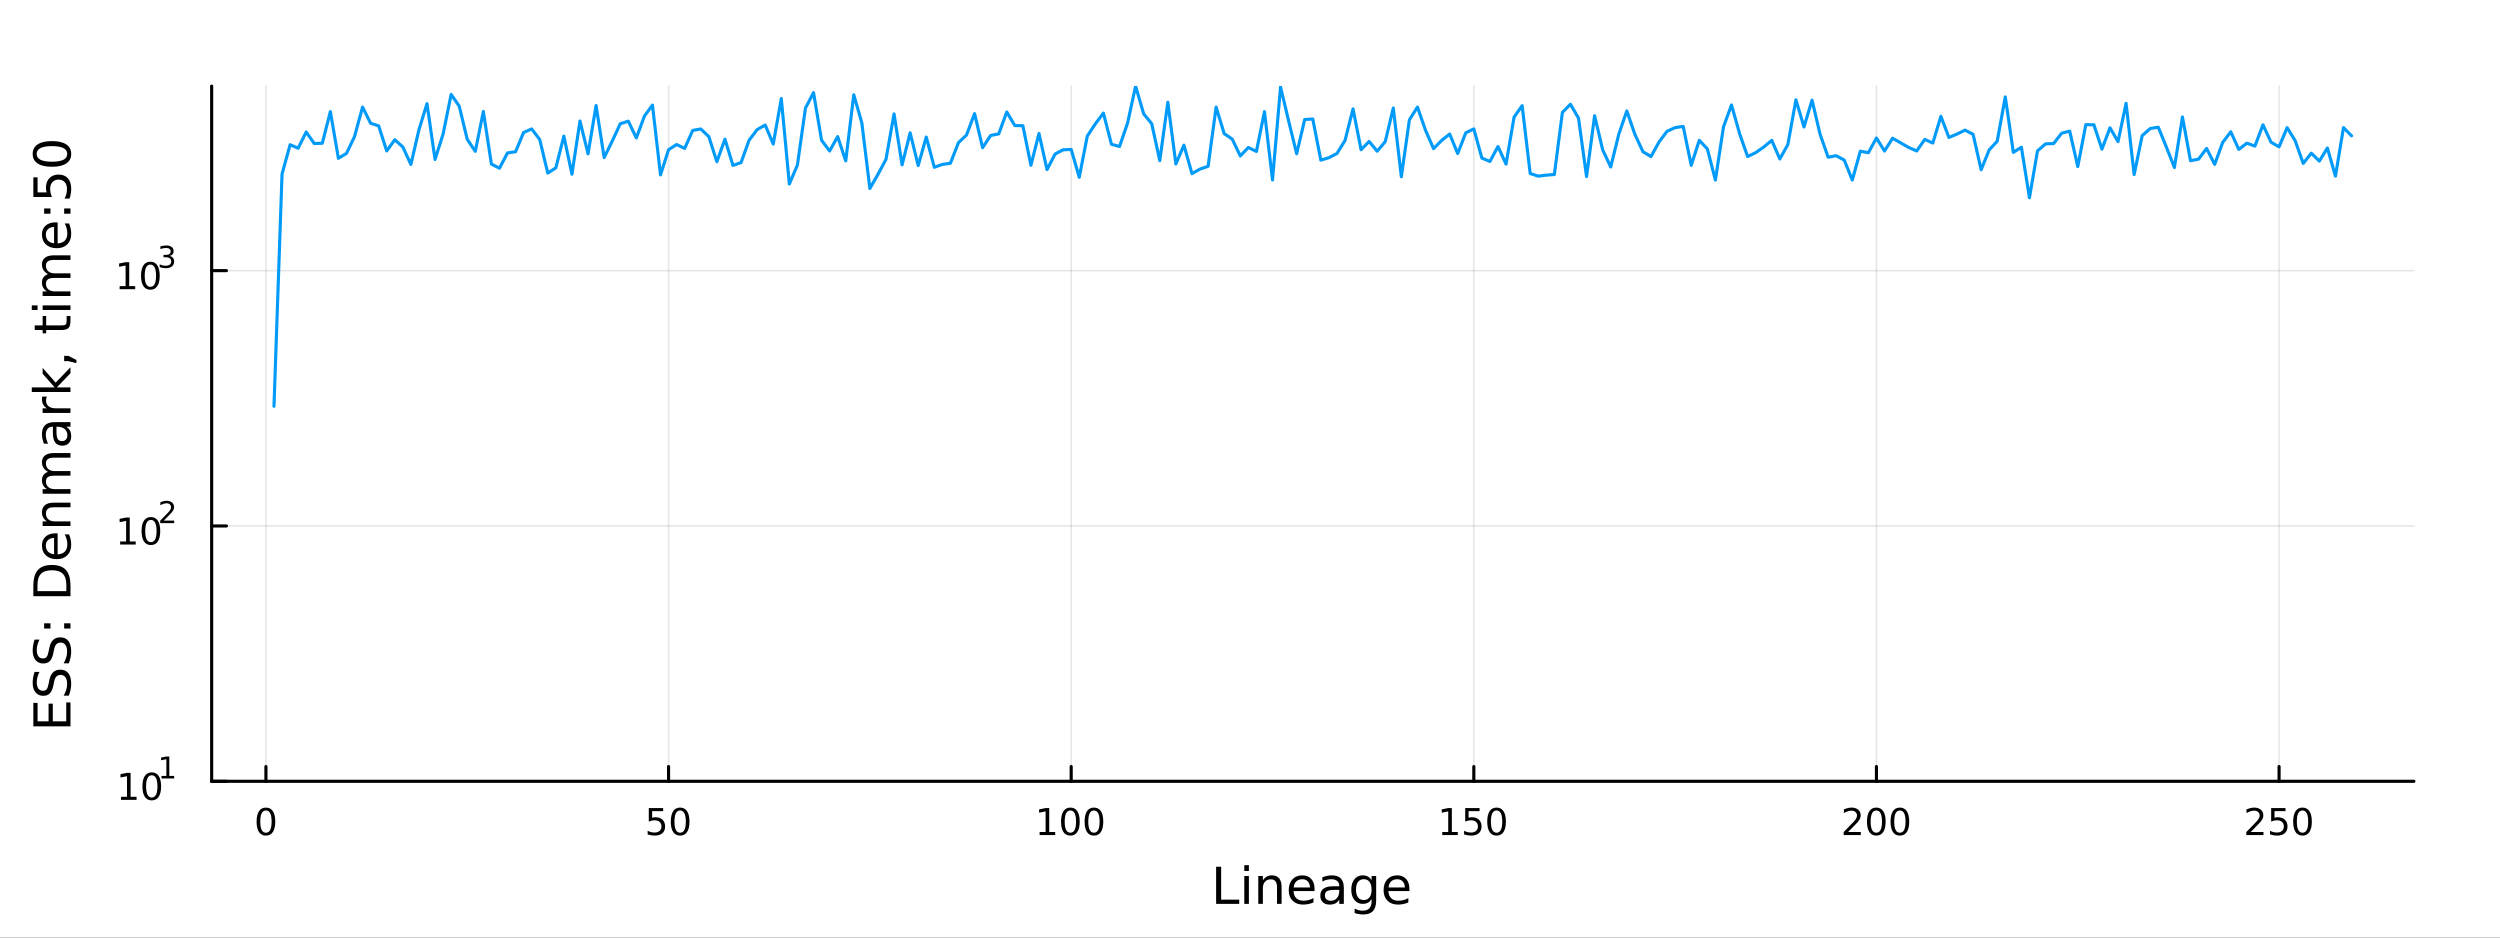 <?xml version="1.0" encoding="utf-8"?>
<svg xmlns="http://www.w3.org/2000/svg" xmlns:xlink="http://www.w3.org/1999/xlink" width="800" height="300" viewBox="0 0 3200 1200">
<rect x="0" y="0" width="3200" height="1200" fill="#333333" stroke="none"/>
<defs>
  <clipPath id="clip530">
    <rect x="0" y="0" width="3200" height="1200"/>
  </clipPath>
</defs>
<path clip-path="url(#clip530)" d="
M0 1200 L3200 1200 L3200 0 L0 0  Z
  " fill="#ffffff" fill-rule="evenodd" fill-opacity="1"/>
<defs>
  <clipPath id="clip531">
    <rect x="640" y="0" width="2241" height="1200"/>
  </clipPath>
</defs>
<path clip-path="url(#clip530)" d="
M270.918 1000.1 L3089.76 1000.1 L3089.76 110.236 L270.918 110.236  Z
  " fill="#ffffff" fill-rule="evenodd" fill-opacity="1"/>
<defs>
  <clipPath id="clip532">
    <rect x="270" y="110" width="2820" height="891"/>
  </clipPath>
</defs>
<polyline clip-path="url(#clip532)" style="stroke:#000000; stroke-linecap:round; stroke-linejoin:round; stroke-width:2; stroke-opacity:0.1; fill:none" points="
  340.389,1000.1 340.389,110.236 
  "/>
<polyline clip-path="url(#clip532)" style="stroke:#000000; stroke-linecap:round; stroke-linejoin:round; stroke-width:2; stroke-opacity:0.1; fill:none" points="
  855.755,1000.1 855.755,110.236 
  "/>
<polyline clip-path="url(#clip532)" style="stroke:#000000; stroke-linecap:round; stroke-linejoin:round; stroke-width:2; stroke-opacity:0.1; fill:none" points="
  1371.12,1000.1 1371.12,110.236 
  "/>
<polyline clip-path="url(#clip532)" style="stroke:#000000; stroke-linecap:round; stroke-linejoin:round; stroke-width:2; stroke-opacity:0.1; fill:none" points="
  1886.49,1000.1 1886.49,110.236 
  "/>
<polyline clip-path="url(#clip532)" style="stroke:#000000; stroke-linecap:round; stroke-linejoin:round; stroke-width:2; stroke-opacity:0.1; fill:none" points="
  2401.85,1000.1 2401.85,110.236 
  "/>
<polyline clip-path="url(#clip532)" style="stroke:#000000; stroke-linecap:round; stroke-linejoin:round; stroke-width:2; stroke-opacity:0.1; fill:none" points="
  2917.22,1000.1 2917.22,110.236 
  "/>
<polyline clip-path="url(#clip530)" style="stroke:#000000; stroke-linecap:round; stroke-linejoin:round; stroke-width:4; stroke-opacity:1; fill:none" points="
  270.918,1000.1 3089.76,1000.1 
  "/>
<polyline clip-path="url(#clip530)" style="stroke:#000000; stroke-linecap:round; stroke-linejoin:round; stroke-width:4; stroke-opacity:1; fill:none" points="
  340.389,1000.1 340.389,981.2 
  "/>
<polyline clip-path="url(#clip530)" style="stroke:#000000; stroke-linecap:round; stroke-linejoin:round; stroke-width:4; stroke-opacity:1; fill:none" points="
  855.755,1000.1 855.755,981.2 
  "/>
<polyline clip-path="url(#clip530)" style="stroke:#000000; stroke-linecap:round; stroke-linejoin:round; stroke-width:4; stroke-opacity:1; fill:none" points="
  1371.12,1000.1 1371.12,981.2 
  "/>
<polyline clip-path="url(#clip530)" style="stroke:#000000; stroke-linecap:round; stroke-linejoin:round; stroke-width:4; stroke-opacity:1; fill:none" points="
  1886.49,1000.1 1886.49,981.2 
  "/>
<polyline clip-path="url(#clip530)" style="stroke:#000000; stroke-linecap:round; stroke-linejoin:round; stroke-width:4; stroke-opacity:1; fill:none" points="
  2401.85,1000.1 2401.85,981.2 
  "/>
<polyline clip-path="url(#clip530)" style="stroke:#000000; stroke-linecap:round; stroke-linejoin:round; stroke-width:4; stroke-opacity:1; fill:none" points="
  2917.22,1000.1 2917.22,981.2 
  "/>
<path clip-path="url(#clip530)" d="M340.389 1037.42 Q336.778 1037.42 334.949 1040.98 Q333.144 1044.52 333.144 1051.65 Q333.144 1058.76 334.949 1062.32 Q336.778 1065.87 340.389 1065.87 Q344.023 1065.87 345.829 1062.32 Q347.657 1058.76 347.657 1051.65 Q347.657 1044.52 345.829 1040.98 Q344.023 1037.42 340.389 1037.42 M340.389 1033.71 Q346.199 1033.71 349.255 1038.32 Q352.333 1042.9 352.333 1051.65 Q352.333 1060.38 349.255 1064.99 Q346.199 1069.57 340.389 1069.57 Q334.579 1069.57 331.5 1064.99 Q328.445 1060.38 328.445 1051.65 Q328.445 1042.9 331.5 1038.32 Q334.579 1033.71 340.389 1033.71 Z" fill="#000000" fill-rule="evenodd" fill-opacity="1" /><path clip-path="url(#clip530)" d="M830.454 1034.34 L848.811 1034.34 L848.811 1038.27 L834.737 1038.27 L834.737 1046.75 Q835.755 1046.4 836.774 1046.24 Q837.792 1046.05 838.811 1046.05 Q844.598 1046.05 847.977 1049.22 Q851.357 1052.39 851.357 1057.81 Q851.357 1063.39 847.885 1066.49 Q844.412 1069.57 838.093 1069.57 Q835.917 1069.57 833.649 1069.2 Q831.403 1068.83 828.996 1068.09 L828.996 1063.39 Q831.079 1064.52 833.301 1065.08 Q835.524 1065.63 838 1065.63 Q842.005 1065.63 844.343 1063.53 Q846.681 1061.42 846.681 1057.81 Q846.681 1054.2 844.343 1052.09 Q842.005 1049.99 838 1049.99 Q836.126 1049.99 834.251 1050.4 Q832.399 1050.82 830.454 1051.7 L830.454 1034.34 Z" fill="#000000" fill-rule="evenodd" fill-opacity="1" /><path clip-path="url(#clip530)" d="M870.57 1037.42 Q866.959 1037.42 865.13 1040.98 Q863.324 1044.52 863.324 1051.65 Q863.324 1058.76 865.13 1062.32 Q866.959 1065.87 870.57 1065.87 Q874.204 1065.87 876.01 1062.32 Q877.838 1058.76 877.838 1051.65 Q877.838 1044.52 876.01 1040.98 Q874.204 1037.42 870.57 1037.42 M870.57 1033.71 Q876.38 1033.71 879.435 1038.32 Q882.514 1042.9 882.514 1051.65 Q882.514 1060.38 879.435 1064.99 Q876.38 1069.57 870.57 1069.57 Q864.76 1069.57 861.681 1064.99 Q858.625 1060.38 858.625 1051.65 Q858.625 1042.9 861.681 1038.32 Q864.76 1033.71 870.57 1033.71 Z" fill="#000000" fill-rule="evenodd" fill-opacity="1" /><path clip-path="url(#clip530)" d="M1330.73 1064.96 L1338.37 1064.96 L1338.37 1038.6 L1330.06 1040.26 L1330.06 1036 L1338.32 1034.34 L1343 1034.34 L1343 1064.96 L1350.64 1064.96 L1350.64 1068.9 L1330.73 1068.9 L1330.73 1064.96 Z" fill="#000000" fill-rule="evenodd" fill-opacity="1" /><path clip-path="url(#clip530)" d="M1370.08 1037.42 Q1366.47 1037.42 1364.64 1040.98 Q1362.83 1044.52 1362.83 1051.65 Q1362.83 1058.76 1364.64 1062.32 Q1366.47 1065.87 1370.08 1065.87 Q1373.71 1065.87 1375.52 1062.32 Q1377.35 1058.76 1377.35 1051.65 Q1377.35 1044.52 1375.52 1040.98 Q1373.71 1037.42 1370.08 1037.42 M1370.08 1033.71 Q1375.89 1033.71 1378.95 1038.32 Q1382.02 1042.9 1382.02 1051.65 Q1382.02 1060.38 1378.95 1064.99 Q1375.89 1069.57 1370.08 1069.57 Q1364.27 1069.57 1361.19 1064.99 Q1358.14 1060.38 1358.14 1051.65 Q1358.14 1042.9 1361.19 1038.32 Q1364.27 1033.71 1370.08 1033.71 Z" fill="#000000" fill-rule="evenodd" fill-opacity="1" /><path clip-path="url(#clip530)" d="M1400.24 1037.42 Q1396.63 1037.42 1394.8 1040.98 Q1393 1044.52 1393 1051.65 Q1393 1058.76 1394.8 1062.32 Q1396.63 1065.87 1400.24 1065.87 Q1403.88 1065.87 1405.68 1062.32 Q1407.51 1058.76 1407.51 1051.65 Q1407.51 1044.52 1405.68 1040.98 Q1403.88 1037.42 1400.24 1037.42 M1400.24 1033.71 Q1406.05 1033.71 1409.11 1038.32 Q1412.19 1042.9 1412.19 1051.65 Q1412.19 1060.38 1409.11 1064.99 Q1406.05 1069.57 1400.24 1069.57 Q1394.43 1069.57 1391.35 1064.99 Q1388.3 1060.38 1388.3 1051.65 Q1388.3 1042.9 1391.35 1038.32 Q1394.43 1033.71 1400.24 1033.71 Z" fill="#000000" fill-rule="evenodd" fill-opacity="1" /><path clip-path="url(#clip530)" d="M1846.09 1064.96 L1853.73 1064.96 L1853.73 1038.6 L1845.42 1040.26 L1845.42 1036 L1853.69 1034.34 L1858.36 1034.34 L1858.36 1064.96 L1866 1064.96 L1866 1068.9 L1846.09 1068.9 L1846.09 1064.96 Z" fill="#000000" fill-rule="evenodd" fill-opacity="1" /><path clip-path="url(#clip530)" d="M1875.49 1034.34 L1893.85 1034.34 L1893.85 1038.27 L1879.77 1038.27 L1879.77 1046.75 Q1880.79 1046.4 1881.81 1046.24 Q1882.83 1046.05 1883.85 1046.05 Q1889.64 1046.05 1893.01 1049.22 Q1896.39 1052.39 1896.39 1057.81 Q1896.39 1063.39 1892.92 1066.49 Q1889.45 1069.57 1883.13 1069.57 Q1880.95 1069.57 1878.69 1069.2 Q1876.44 1068.83 1874.03 1068.09 L1874.03 1063.39 Q1876.12 1064.52 1878.34 1065.08 Q1880.56 1065.63 1883.04 1065.63 Q1887.04 1065.63 1889.38 1063.53 Q1891.72 1061.42 1891.72 1057.81 Q1891.72 1054.2 1889.38 1052.09 Q1887.04 1049.99 1883.04 1049.99 Q1881.16 1049.99 1879.29 1050.4 Q1877.44 1050.82 1875.49 1051.7 L1875.49 1034.34 Z" fill="#000000" fill-rule="evenodd" fill-opacity="1" /><path clip-path="url(#clip530)" d="M1915.61 1037.42 Q1912 1037.42 1910.17 1040.98 Q1908.36 1044.52 1908.36 1051.65 Q1908.36 1058.76 1910.17 1062.32 Q1912 1065.87 1915.61 1065.87 Q1919.24 1065.87 1921.05 1062.32 Q1922.88 1058.76 1922.88 1051.65 Q1922.88 1044.52 1921.05 1040.98 Q1919.24 1037.42 1915.61 1037.42 M1915.61 1033.71 Q1921.42 1033.71 1924.47 1038.32 Q1927.55 1042.9 1927.55 1051.65 Q1927.55 1060.38 1924.47 1064.99 Q1921.42 1069.57 1915.61 1069.57 Q1909.8 1069.57 1906.72 1064.99 Q1903.66 1060.38 1903.66 1051.65 Q1903.66 1042.9 1906.72 1038.32 Q1909.8 1033.71 1915.61 1033.71 Z" fill="#000000" fill-rule="evenodd" fill-opacity="1" /><path clip-path="url(#clip530)" d="M2365.55 1064.96 L2381.86 1064.96 L2381.86 1068.9 L2359.92 1068.9 L2359.92 1064.96 Q2362.58 1062.21 2367.17 1057.58 Q2371.77 1052.93 2372.95 1051.58 Q2375.2 1049.06 2376.08 1047.32 Q2376.98 1045.56 2376.98 1043.87 Q2376.98 1041.12 2375.04 1039.38 Q2373.11 1037.65 2370.01 1037.65 Q2367.81 1037.65 2365.36 1038.41 Q2362.93 1039.18 2360.15 1040.73 L2360.15 1036 Q2362.98 1034.87 2365.43 1034.29 Q2367.88 1033.71 2369.92 1033.71 Q2375.29 1033.71 2378.49 1036.4 Q2381.68 1039.08 2381.68 1043.57 Q2381.68 1045.7 2380.87 1047.62 Q2380.08 1049.52 2377.98 1052.12 Q2377.4 1052.79 2374.3 1056 Q2371.19 1059.2 2365.55 1064.96 Z" fill="#000000" fill-rule="evenodd" fill-opacity="1" /><path clip-path="url(#clip530)" d="M2401.68 1037.42 Q2398.07 1037.42 2396.24 1040.98 Q2394.43 1044.52 2394.43 1051.65 Q2394.43 1058.76 2396.24 1062.32 Q2398.07 1065.87 2401.68 1065.87 Q2405.31 1065.87 2407.12 1062.32 Q2408.95 1058.76 2408.95 1051.65 Q2408.95 1044.52 2407.12 1040.98 Q2405.31 1037.42 2401.68 1037.42 M2401.68 1033.71 Q2407.49 1033.71 2410.55 1038.32 Q2413.62 1042.9 2413.62 1051.65 Q2413.62 1060.38 2410.55 1064.99 Q2407.49 1069.57 2401.68 1069.57 Q2395.87 1069.57 2392.79 1064.99 Q2389.74 1060.38 2389.74 1051.65 Q2389.74 1042.9 2392.79 1038.32 Q2395.87 1033.71 2401.68 1033.71 Z" fill="#000000" fill-rule="evenodd" fill-opacity="1" /><path clip-path="url(#clip530)" d="M2431.84 1037.42 Q2428.23 1037.42 2426.4 1040.98 Q2424.6 1044.52 2424.6 1051.65 Q2424.6 1058.76 2426.4 1062.32 Q2428.23 1065.87 2431.84 1065.87 Q2435.48 1065.87 2437.28 1062.32 Q2439.11 1058.76 2439.11 1051.65 Q2439.11 1044.52 2437.28 1040.98 Q2435.48 1037.42 2431.84 1037.42 M2431.84 1033.71 Q2437.65 1033.71 2440.71 1038.32 Q2443.79 1042.9 2443.79 1051.65 Q2443.79 1060.38 2440.71 1064.99 Q2437.65 1069.57 2431.84 1069.57 Q2426.03 1069.57 2422.95 1064.99 Q2419.9 1060.38 2419.9 1051.65 Q2419.9 1042.9 2422.95 1038.32 Q2426.03 1033.71 2431.84 1033.71 Z" fill="#000000" fill-rule="evenodd" fill-opacity="1" /><path clip-path="url(#clip530)" d="M2880.91 1064.96 L2897.23 1064.96 L2897.23 1068.9 L2875.29 1068.9 L2875.29 1064.96 Q2877.95 1062.21 2882.53 1057.58 Q2887.14 1052.93 2888.32 1051.58 Q2890.56 1049.06 2891.44 1047.32 Q2892.35 1045.56 2892.35 1043.87 Q2892.35 1041.12 2890.4 1039.38 Q2888.48 1037.65 2885.38 1037.65 Q2883.18 1037.65 2880.73 1038.41 Q2878.3 1039.18 2875.52 1040.73 L2875.52 1036 Q2878.34 1034.87 2880.8 1034.29 Q2883.25 1033.71 2885.29 1033.71 Q2890.66 1033.71 2893.85 1036.4 Q2897.05 1039.08 2897.05 1043.57 Q2897.05 1045.7 2896.24 1047.62 Q2895.45 1049.52 2893.34 1052.12 Q2892.76 1052.79 2889.66 1056 Q2886.56 1059.2 2880.91 1064.96 Z" fill="#000000" fill-rule="evenodd" fill-opacity="1" /><path clip-path="url(#clip530)" d="M2907.09 1034.34 L2925.45 1034.34 L2925.45 1038.27 L2911.37 1038.27 L2911.37 1046.75 Q2912.39 1046.4 2913.41 1046.24 Q2914.43 1046.05 2915.45 1046.05 Q2921.24 1046.05 2924.62 1049.22 Q2927.99 1052.39 2927.99 1057.81 Q2927.99 1063.39 2924.52 1066.49 Q2921.05 1069.57 2914.73 1069.57 Q2912.55 1069.57 2910.29 1069.2 Q2908.04 1068.83 2905.63 1068.09 L2905.63 1063.39 Q2907.72 1064.52 2909.94 1065.08 Q2912.16 1065.63 2914.64 1065.63 Q2918.64 1065.63 2920.98 1063.53 Q2923.32 1061.42 2923.32 1057.81 Q2923.32 1054.2 2920.98 1052.09 Q2918.64 1049.99 2914.64 1049.99 Q2912.76 1049.99 2910.89 1050.4 Q2909.04 1050.82 2907.09 1051.7 L2907.09 1034.34 Z" fill="#000000" fill-rule="evenodd" fill-opacity="1" /><path clip-path="url(#clip530)" d="M2947.21 1037.42 Q2943.6 1037.42 2941.77 1040.98 Q2939.96 1044.52 2939.96 1051.65 Q2939.96 1058.76 2941.77 1062.32 Q2943.6 1065.87 2947.21 1065.87 Q2950.84 1065.87 2952.65 1062.32 Q2954.48 1058.76 2954.48 1051.65 Q2954.48 1044.52 2952.65 1040.98 Q2950.84 1037.42 2947.21 1037.42 M2947.21 1033.71 Q2953.02 1033.71 2956.07 1038.32 Q2959.15 1042.9 2959.15 1051.65 Q2959.15 1060.38 2956.07 1064.99 Q2953.02 1069.57 2947.21 1069.57 Q2941.4 1069.57 2938.32 1064.99 Q2935.26 1060.38 2935.26 1051.65 Q2935.26 1042.9 2938.32 1038.32 Q2941.4 1033.71 2947.21 1033.71 Z" fill="#000000" fill-rule="evenodd" fill-opacity="1" /><path clip-path="url(#clip530)" d="M1556.64 1109.44 L1563.07 1109.44 L1563.07 1151.55 L1586.21 1151.55 L1586.21 1156.96 L1556.64 1156.96 L1556.64 1109.44 Z" fill="#000000" fill-rule="evenodd" fill-opacity="1" /><path clip-path="url(#clip530)" d="M1592.7 1121.31 L1598.56 1121.31 L1598.56 1156.96 L1592.7 1156.96 L1592.7 1121.31 M1592.7 1107.44 L1598.56 1107.44 L1598.56 1114.85 L1592.7 1114.85 L1592.7 1107.44 Z" fill="#000000" fill-rule="evenodd" fill-opacity="1" /><path clip-path="url(#clip530)" d="M1640.44 1135.45 L1640.44 1156.96 L1634.59 1156.96 L1634.59 1135.64 Q1634.59 1130.58 1632.61 1128.06 Q1630.64 1125.55 1626.69 1125.55 Q1621.95 1125.55 1619.21 1128.57 Q1616.48 1131.59 1616.48 1136.81 L1616.48 1156.96 L1610.59 1156.96 L1610.59 1121.31 L1616.48 1121.31 L1616.48 1126.85 Q1618.58 1123.64 1621.41 1122.05 Q1624.27 1120.45 1628 1120.45 Q1634.14 1120.45 1637.29 1124.27 Q1640.44 1128.06 1640.44 1135.45 Z" fill="#000000" fill-rule="evenodd" fill-opacity="1" /><path clip-path="url(#clip530)" d="M1682.62 1137.67 L1682.62 1140.54 L1655.69 1140.54 Q1656.07 1146.59 1659.32 1149.77 Q1662.6 1152.92 1668.42 1152.92 Q1671.79 1152.92 1674.95 1152.09 Q1678.13 1151.26 1681.25 1149.61 L1681.25 1155.15 Q1678.1 1156.48 1674.79 1157.18 Q1671.48 1157.88 1668.07 1157.88 Q1659.54 1157.88 1654.54 1152.92 Q1649.58 1147.95 1649.58 1139.49 Q1649.58 1130.74 1654.29 1125.61 Q1659.03 1120.45 1667.05 1120.45 Q1674.25 1120.45 1678.42 1125.1 Q1682.62 1129.72 1682.62 1137.67 M1676.76 1135.95 Q1676.7 1131.15 1674.05 1128.28 Q1671.44 1125.42 1667.12 1125.42 Q1662.21 1125.42 1659.25 1128.19 Q1656.33 1130.96 1655.88 1135.99 L1676.76 1135.95 Z" fill="#000000" fill-rule="evenodd" fill-opacity="1" /><path clip-path="url(#clip530)" d="M1708.43 1139.04 Q1701.33 1139.04 1698.59 1140.67 Q1695.86 1142.29 1695.86 1146.2 Q1695.86 1149.32 1697.89 1151.17 Q1699.96 1152.98 1703.5 1152.98 Q1708.37 1152.98 1711.29 1149.55 Q1714.25 1146.08 1714.25 1140.35 L1714.25 1139.04 L1708.43 1139.04 M1720.11 1136.62 L1720.11 1156.96 L1714.25 1156.96 L1714.25 1151.55 Q1712.25 1154.8 1709.26 1156.36 Q1706.27 1157.88 1701.94 1157.88 Q1696.46 1157.88 1693.22 1154.83 Q1690 1151.74 1690 1146.59 Q1690 1140.57 1694.01 1137.51 Q1698.05 1134.46 1706.04 1134.46 L1714.25 1134.46 L1714.25 1133.89 Q1714.25 1129.84 1711.58 1127.65 Q1708.94 1125.42 1704.13 1125.42 Q1701.08 1125.42 1698.18 1126.15 Q1695.28 1126.88 1692.61 1128.35 L1692.61 1122.94 Q1695.83 1121.7 1698.85 1121.09 Q1701.87 1120.45 1704.74 1120.45 Q1712.47 1120.45 1716.29 1124.46 Q1720.11 1128.48 1720.11 1136.62 Z" fill="#000000" fill-rule="evenodd" fill-opacity="1" /><path clip-path="url(#clip530)" d="M1755.63 1138.72 Q1755.63 1132.36 1752.99 1128.86 Q1750.38 1125.36 1745.64 1125.36 Q1740.93 1125.36 1738.28 1128.86 Q1735.67 1132.36 1735.67 1138.72 Q1735.67 1145.06 1738.28 1148.56 Q1740.93 1152.06 1745.64 1152.06 Q1750.38 1152.06 1752.99 1148.56 Q1755.63 1145.06 1755.63 1138.72 M1761.49 1152.54 Q1761.49 1161.64 1757.45 1166.06 Q1753.4 1170.52 1745.06 1170.52 Q1741.98 1170.52 1739.24 1170.04 Q1736.5 1169.6 1733.92 1168.64 L1733.92 1162.95 Q1736.5 1164.35 1739.02 1165.01 Q1741.53 1165.68 1744.14 1165.68 Q1749.9 1165.68 1752.77 1162.66 Q1755.63 1159.67 1755.63 1153.59 L1755.63 1150.69 Q1753.82 1153.84 1750.98 1155.4 Q1748.15 1156.96 1744.2 1156.96 Q1737.65 1156.96 1733.64 1151.96 Q1729.63 1146.97 1729.63 1138.72 Q1729.63 1130.45 1733.64 1125.45 Q1737.65 1120.45 1744.2 1120.45 Q1748.15 1120.45 1750.98 1122.01 Q1753.82 1123.57 1755.63 1126.72 L1755.63 1121.31 L1761.49 1121.31 L1761.49 1152.54 Z" fill="#000000" fill-rule="evenodd" fill-opacity="1" /><path clip-path="url(#clip530)" d="M1804.04 1137.67 L1804.04 1140.54 L1777.12 1140.54 Q1777.5 1146.59 1780.74 1149.77 Q1784.02 1152.92 1789.85 1152.92 Q1793.22 1152.92 1796.37 1152.09 Q1799.55 1151.26 1802.67 1149.61 L1802.67 1155.15 Q1799.52 1156.48 1796.21 1157.18 Q1792.9 1157.88 1789.5 1157.88 Q1780.97 1157.88 1775.97 1152.92 Q1771 1147.95 1771 1139.49 Q1771 1130.74 1775.71 1125.61 Q1780.46 1120.45 1788.48 1120.45 Q1795.67 1120.45 1799.84 1125.1 Q1804.04 1129.72 1804.04 1137.67 M1798.19 1135.95 Q1798.12 1131.15 1795.48 1128.28 Q1792.87 1125.42 1788.54 1125.42 Q1783.64 1125.42 1780.68 1128.19 Q1777.75 1130.96 1777.31 1135.99 L1798.19 1135.95 Z" fill="#000000" fill-rule="evenodd" fill-opacity="1" /><polyline clip-path="url(#clip532)" style="stroke:#000000; stroke-linecap:round; stroke-linejoin:round; stroke-width:2; stroke-opacity:0.1; fill:none" points="
  270.918,1000.1 3089.76,1000.1 
  "/>
<polyline clip-path="url(#clip532)" style="stroke:#000000; stroke-linecap:round; stroke-linejoin:round; stroke-width:2; stroke-opacity:0.1; fill:none" points="
  270.918,673.272 3089.76,673.272 
  "/>
<polyline clip-path="url(#clip532)" style="stroke:#000000; stroke-linecap:round; stroke-linejoin:round; stroke-width:2; stroke-opacity:0.1; fill:none" points="
  270.918,346.445 3089.76,346.445 
  "/>
<polyline clip-path="url(#clip530)" style="stroke:#000000; stroke-linecap:round; stroke-linejoin:round; stroke-width:4; stroke-opacity:1; fill:none" points="
  270.918,1000.1 270.918,110.236 
  "/>
<polyline clip-path="url(#clip530)" style="stroke:#000000; stroke-linecap:round; stroke-linejoin:round; stroke-width:4; stroke-opacity:1; fill:none" points="
  270.918,1000.1 289.815,1000.1 
  "/>
<polyline clip-path="url(#clip530)" style="stroke:#000000; stroke-linecap:round; stroke-linejoin:round; stroke-width:4; stroke-opacity:1; fill:none" points="
  270.918,673.272 289.815,673.272 
  "/>
<polyline clip-path="url(#clip530)" style="stroke:#000000; stroke-linecap:round; stroke-linejoin:round; stroke-width:4; stroke-opacity:1; fill:none" points="
  270.918,346.445 289.815,346.445 
  "/>
<path clip-path="url(#clip530)" d="M154.902 1019.89 L162.54 1019.89 L162.54 993.525 L154.23 995.191 L154.23 990.932 L162.494 989.265 L167.17 989.265 L167.17 1019.89 L174.809 1019.89 L174.809 1023.83 L154.902 1023.83 L154.902 1019.89 Z" fill="#000000" fill-rule="evenodd" fill-opacity="1" /><path clip-path="url(#clip530)" d="M194.253 992.344 Q190.642 992.344 188.813 995.909 Q187.008 999.45 187.008 1006.58 Q187.008 1013.69 188.813 1017.25 Q190.642 1020.79 194.253 1020.79 Q197.887 1020.79 199.693 1017.25 Q201.522 1013.69 201.522 1006.58 Q201.522 999.45 199.693 995.909 Q197.887 992.344 194.253 992.344 M194.253 988.64 Q200.063 988.64 203.119 993.247 Q206.198 997.83 206.198 1006.58 Q206.198 1015.31 203.119 1019.91 Q200.063 1024.5 194.253 1024.5 Q188.443 1024.5 185.364 1019.91 Q182.309 1015.31 182.309 1006.58 Q182.309 997.83 185.364 993.247 Q188.443 988.64 194.253 988.64 Z" fill="#000000" fill-rule="evenodd" fill-opacity="1" /><path clip-path="url(#clip530)" d="M206.743 993.218 L212.95 993.218 L212.95 971.796 L206.198 973.15 L206.198 969.689 L212.912 968.335 L216.711 968.335 L216.711 993.218 L222.918 993.218 L222.918 996.415 L206.743 996.415 L206.743 993.218 Z" fill="#000000" fill-rule="evenodd" fill-opacity="1" /><path clip-path="url(#clip530)" d="M153.792 693.064 L161.431 693.064 L161.431 666.698 L153.121 668.365 L153.121 664.106 L161.384 662.439 L166.06 662.439 L166.06 693.064 L173.699 693.064 L173.699 696.999 L153.792 696.999 L153.792 693.064 Z" fill="#000000" fill-rule="evenodd" fill-opacity="1" /><path clip-path="url(#clip530)" d="M193.143 665.518 Q189.532 665.518 187.704 669.083 Q185.898 672.624 185.898 679.754 Q185.898 686.86 187.704 690.425 Q189.532 693.967 193.143 693.967 Q196.778 693.967 198.583 690.425 Q200.412 686.86 200.412 679.754 Q200.412 672.624 198.583 669.083 Q196.778 665.518 193.143 665.518 M193.143 661.814 Q198.954 661.814 202.009 666.421 Q205.088 671.004 205.088 679.754 Q205.088 688.481 202.009 693.087 Q198.954 697.67 193.143 697.67 Q187.333 697.67 184.255 693.087 Q181.199 688.481 181.199 679.754 Q181.199 671.004 184.255 666.421 Q187.333 661.814 193.143 661.814 Z" fill="#000000" fill-rule="evenodd" fill-opacity="1" /><path clip-path="url(#clip530)" d="M209.658 666.391 L222.918 666.391 L222.918 669.589 L205.088 669.589 L205.088 666.391 Q207.251 664.153 210.975 660.392 Q214.717 656.611 215.677 655.521 Q217.501 653.47 218.216 652.06 Q218.949 650.63 218.949 649.258 Q218.949 647.019 217.369 645.609 Q215.808 644.198 213.288 644.198 Q211.501 644.198 209.508 644.819 Q207.533 645.44 205.276 646.7 L205.276 642.863 Q207.57 641.941 209.564 641.471 Q211.558 641.001 213.213 641.001 Q217.576 641.001 220.172 643.183 Q222.767 645.364 222.767 649.013 Q222.767 650.743 222.109 652.304 Q221.469 653.847 219.758 655.953 Q219.288 656.499 216.767 659.113 Q214.247 661.708 209.658 666.391 Z" fill="#000000" fill-rule="evenodd" fill-opacity="1" /><path clip-path="url(#clip530)" d="M153.134 366.238 L160.772 366.238 L160.772 339.872 L152.462 341.539 L152.462 337.28 L160.726 335.613 L165.402 335.613 L165.402 366.238 L173.041 366.238 L173.041 370.173 L153.134 370.173 L153.134 366.238 Z" fill="#000000" fill-rule="evenodd" fill-opacity="1" /><path clip-path="url(#clip530)" d="M192.485 338.692 Q188.874 338.692 187.045 342.256 Q185.24 345.798 185.24 352.928 Q185.24 360.034 187.045 363.599 Q188.874 367.141 192.485 367.141 Q196.119 367.141 197.925 363.599 Q199.754 360.034 199.754 352.928 Q199.754 345.798 197.925 342.256 Q196.119 338.692 192.485 338.692 M192.485 334.988 Q198.295 334.988 201.351 339.594 Q204.43 344.178 204.43 352.928 Q204.43 361.654 201.351 366.261 Q198.295 370.844 192.485 370.844 Q186.675 370.844 183.596 366.261 Q180.541 361.654 180.541 352.928 Q180.541 344.178 183.596 339.594 Q186.675 334.988 192.485 334.988 Z" fill="#000000" fill-rule="evenodd" fill-opacity="1" /><path clip-path="url(#clip530)" d="M217.125 327.622 Q219.852 328.205 221.375 330.048 Q222.918 331.892 222.918 334.6 Q222.918 338.756 220.059 341.032 Q217.2 343.308 211.934 343.308 Q210.166 343.308 208.285 342.951 Q206.423 342.612 204.43 341.916 L204.43 338.249 Q206.009 339.17 207.89 339.64 Q209.771 340.111 211.821 340.111 Q215.395 340.111 217.256 338.7 Q219.137 337.289 219.137 334.6 Q219.137 332.117 217.388 330.726 Q215.658 329.315 212.555 329.315 L209.282 329.315 L209.282 326.193 L212.705 326.193 Q215.507 326.193 216.993 325.083 Q218.479 323.955 218.479 321.848 Q218.479 319.685 216.937 318.538 Q215.413 317.372 212.555 317.372 Q210.994 317.372 209.207 317.711 Q207.42 318.049 205.276 318.764 L205.276 315.378 Q207.439 314.777 209.32 314.476 Q211.219 314.175 212.893 314.175 Q217.219 314.175 219.739 316.15 Q222.259 318.106 222.259 321.453 Q222.259 323.785 220.924 325.403 Q219.589 327.002 217.125 327.622 Z" fill="#000000" fill-rule="evenodd" fill-opacity="1" /><path clip-path="url(#clip530)" d="M42.686 929.725 L42.686 899.679 L48.097 899.679 L48.097 923.296 L62.165 923.296 L62.165 900.666 L67.576 900.666 L67.576 923.296 L84.795 923.296 L84.795 899.106 L90.206 899.106 L90.206 929.725 L42.686 929.725 Z" fill="#000000" fill-rule="evenodd" fill-opacity="1" /><path clip-path="url(#clip530)" d="M44.246 860.052 L50.516 860.052 Q48.766 863.713 47.906 866.959 Q47.047 870.206 47.047 873.23 Q47.047 878.481 49.084 881.346 Q51.121 884.179 54.877 884.179 Q58.028 884.179 59.651 882.301 Q61.242 880.391 62.229 875.107 L63.025 871.224 Q64.393 864.031 67.863 860.625 Q71.3 857.188 77.093 857.188 Q84 857.188 87.564 861.835 Q91.129 866.45 91.129 875.394 Q91.129 878.768 90.365 882.587 Q89.602 886.375 88.106 890.449 L81.485 890.449 Q83.681 886.534 84.795 882.778 Q85.909 879.022 85.909 875.394 Q85.909 869.888 83.745 866.896 Q81.581 863.904 77.57 863.904 Q74.069 863.904 72.096 866.068 Q70.123 868.201 69.136 873.102 L68.372 877.017 Q66.94 884.21 63.884 887.425 Q60.828 890.64 55.386 890.64 Q49.084 890.64 45.455 886.216 Q41.827 881.76 41.827 873.962 Q41.827 870.62 42.432 867.15 Q43.036 863.681 44.246 860.052 Z" fill="#000000" fill-rule="evenodd" fill-opacity="1" /><path clip-path="url(#clip530)" d="M44.246 818.675 L50.516 818.675 Q48.766 822.336 47.906 825.582 Q47.047 828.829 47.047 831.852 Q47.047 837.104 49.084 839.969 Q51.121 842.801 54.877 842.801 Q58.028 842.801 59.651 840.924 Q61.242 839.014 62.229 833.73 L63.025 829.847 Q64.393 822.654 67.863 819.248 Q71.3 815.811 77.093 815.811 Q84 815.811 87.564 820.458 Q91.129 825.073 91.129 834.017 Q91.129 837.391 90.365 841.21 Q89.602 844.998 88.106 849.072 L81.485 849.072 Q83.681 845.157 84.795 841.401 Q85.909 837.645 85.909 834.017 Q85.909 828.51 83.745 825.519 Q81.581 822.527 77.57 822.527 Q74.069 822.527 72.096 824.691 Q70.123 826.823 69.136 831.725 L68.372 835.64 Q66.94 842.833 63.884 846.048 Q60.828 849.263 55.386 849.263 Q49.084 849.263 45.455 844.838 Q41.827 840.382 41.827 832.584 Q41.827 829.242 42.432 825.773 Q43.036 822.304 44.246 818.675 Z" fill="#000000" fill-rule="evenodd" fill-opacity="1" /><path clip-path="url(#clip530)" d="M82.122 804.544 L82.122 797.828 L90.206 797.828 L90.206 804.544 L82.122 804.544 M56.5 804.544 L56.5 797.828 L64.584 797.828 L64.584 804.544 L56.5 804.544 Z" fill="#000000" fill-rule="evenodd" fill-opacity="1" /><path clip-path="url(#clip530)" d="M47.97 756.673 L84.923 756.673 L84.923 748.907 Q84.923 739.072 80.467 734.521 Q76.011 729.937 66.398 729.937 Q56.85 729.937 52.426 734.521 Q47.97 739.072 47.97 748.907 L47.97 756.673 M42.686 763.103 L42.686 749.894 Q42.686 736.08 48.447 729.619 Q54.176 723.158 66.398 723.158 Q78.684 723.158 84.445 729.651 Q90.206 736.144 90.206 749.894 L90.206 763.103 L42.686 763.103 Z" fill="#000000" fill-rule="evenodd" fill-opacity="1" /><path clip-path="url(#clip530)" d="M70.918 682.672 L73.783 682.672 L73.783 709.599 Q79.83 709.217 83.013 705.971 Q86.164 702.692 86.164 696.868 Q86.164 693.494 85.337 690.343 Q84.509 687.16 82.854 684.041 L88.392 684.041 Q89.729 687.192 90.429 690.502 Q91.129 693.812 91.129 697.218 Q91.129 705.748 86.164 710.745 Q81.199 715.71 72.732 715.71 Q63.98 715.71 58.855 710.999 Q53.699 706.257 53.699 698.236 Q53.699 691.043 58.346 686.873 Q62.961 682.672 70.918 682.672 M69.2 688.529 Q64.393 688.592 61.529 691.234 Q58.664 693.844 58.664 698.173 Q58.664 703.074 61.433 706.034 Q64.202 708.962 69.231 709.408 L69.2 688.529 Z" fill="#000000" fill-rule="evenodd" fill-opacity="1" /><path clip-path="url(#clip530)" d="M68.69 643.427 L90.206 643.427 L90.206 649.284 L68.881 649.284 Q63.82 649.284 61.306 651.257 Q58.791 653.231 58.791 657.177 Q58.791 661.92 61.815 664.657 Q64.839 667.394 70.059 667.394 L90.206 667.394 L90.206 673.283 L54.558 673.283 L54.558 667.394 L60.096 667.394 Q56.882 665.294 55.29 662.461 Q53.699 659.596 53.699 655.872 Q53.699 649.73 57.518 646.579 Q61.306 643.427 68.69 643.427 Z" fill="#000000" fill-rule="evenodd" fill-opacity="1" /><path clip-path="url(#clip530)" d="M61.401 603.992 Q57.455 601.796 55.577 598.74 Q53.699 595.685 53.699 591.547 Q53.699 585.977 57.614 582.953 Q61.497 579.93 68.69 579.93 L90.206 579.93 L90.206 585.818 L68.881 585.818 Q63.757 585.818 61.274 587.632 Q58.791 589.446 58.791 593.17 Q58.791 597.722 61.815 600.363 Q64.839 603.005 70.059 603.005 L90.206 603.005 L90.206 608.894 L68.881 608.894 Q63.725 608.894 61.274 610.708 Q58.791 612.522 58.791 616.31 Q58.791 620.797 61.847 623.439 Q64.871 626.081 70.059 626.081 L90.206 626.081 L90.206 631.969 L54.558 631.969 L54.558 626.081 L60.096 626.081 Q56.818 624.076 55.259 621.275 Q53.699 618.474 53.699 614.623 Q53.699 610.74 55.672 608.034 Q57.646 605.297 61.401 603.992 Z" fill="#000000" fill-rule="evenodd" fill-opacity="1" /><path clip-path="url(#clip530)" d="M72.287 552.048 Q72.287 559.146 73.91 561.883 Q75.533 564.62 79.448 564.62 Q82.567 564.62 84.413 562.583 Q86.228 560.514 86.228 556.981 Q86.228 552.111 82.79 549.183 Q79.321 546.223 73.592 546.223 L72.287 546.223 L72.287 552.048 M69.868 540.367 L90.206 540.367 L90.206 546.223 L84.795 546.223 Q88.042 548.228 89.602 551.22 Q91.129 554.212 91.129 558.541 Q91.129 564.015 88.074 567.262 Q84.986 570.476 79.83 570.476 Q73.815 570.476 70.759 566.466 Q67.704 562.424 67.704 554.435 L67.704 546.223 L67.131 546.223 Q63.088 546.223 60.892 548.897 Q58.664 551.539 58.664 556.345 Q58.664 559.4 59.396 562.297 Q60.128 565.193 61.592 567.867 L56.182 567.867 Q54.94 564.652 54.336 561.628 Q53.699 558.604 53.699 555.74 Q53.699 548.006 57.709 544.186 Q61.72 540.367 69.868 540.367 Z" fill="#000000" fill-rule="evenodd" fill-opacity="1" /><path clip-path="url(#clip530)" d="M60.033 507.647 Q59.46 508.634 59.205 509.811 Q58.919 510.957 58.919 512.358 Q58.919 517.323 62.165 519.996 Q65.38 522.638 71.427 522.638 L90.206 522.638 L90.206 528.526 L54.558 528.526 L54.558 522.638 L60.096 522.638 Q56.85 520.792 55.29 517.832 Q53.699 514.872 53.699 510.639 Q53.699 510.034 53.794 509.302 Q53.858 508.57 54.017 507.679 L60.033 507.647 Z" fill="#000000" fill-rule="evenodd" fill-opacity="1" /><path clip-path="url(#clip530)" d="M40.681 501.727 L40.681 495.839 L69.931 495.839 L54.558 478.365 L54.558 470.885 L71.237 489.791 L90.206 470.089 L90.206 477.728 L72.796 495.839 L90.206 495.839 L90.206 501.727 L40.681 501.727 Z" fill="#000000" fill-rule="evenodd" fill-opacity="1" /><path clip-path="url(#clip530)" d="M82.122 462.259 L82.122 455.544 L87.596 455.544 L97.781 460.764 L97.781 464.869 L87.596 462.259 L82.122 462.259 Z" fill="#000000" fill-rule="evenodd" fill-opacity="1" /><path clip-path="url(#clip530)" d="M44.437 416.522 L54.558 416.522 L54.558 404.459 L59.11 404.459 L59.11 416.522 L78.462 416.522 Q82.822 416.522 84.063 415.344 Q85.305 414.135 85.305 410.474 L85.305 404.459 L90.206 404.459 L90.206 410.474 Q90.206 417.254 87.692 419.832 Q85.145 422.41 78.462 422.41 L59.11 422.41 L59.11 426.707 L54.558 426.707 L54.558 422.41 L44.437 422.41 L44.437 416.522 Z" fill="#000000" fill-rule="evenodd" fill-opacity="1" /><path clip-path="url(#clip530)" d="M54.558 396.756 L54.558 390.9 L90.206 390.9 L90.206 396.756 L54.558 396.756 M40.681 396.756 L40.681 390.9 L48.097 390.9 L48.097 396.756 L40.681 396.756 Z" fill="#000000" fill-rule="evenodd" fill-opacity="1" /><path clip-path="url(#clip530)" d="M61.401 350.891 Q57.455 348.695 55.577 345.64 Q53.699 342.584 53.699 338.446 Q53.699 332.876 57.614 329.853 Q61.497 326.829 68.69 326.829 L90.206 326.829 L90.206 332.717 L68.881 332.717 Q63.757 332.717 61.274 334.532 Q58.791 336.346 58.791 340.07 Q58.791 344.621 61.815 347.263 Q64.839 349.905 70.059 349.905 L90.206 349.905 L90.206 355.793 L68.881 355.793 Q63.725 355.793 61.274 357.607 Q58.791 359.421 58.791 363.209 Q58.791 367.697 61.847 370.339 Q64.871 372.98 70.059 372.98 L90.206 372.98 L90.206 378.869 L54.558 378.869 L54.558 372.98 L60.096 372.98 Q56.818 370.975 55.259 368.174 Q53.699 365.373 53.699 361.522 Q53.699 357.639 55.672 354.934 Q57.646 352.196 61.401 350.891 Z" fill="#000000" fill-rule="evenodd" fill-opacity="1" /><path clip-path="url(#clip530)" d="M70.918 284.656 L73.783 284.656 L73.783 311.583 Q79.83 311.201 83.013 307.955 Q86.164 304.676 86.164 298.852 Q86.164 295.478 85.337 292.327 Q84.509 289.144 82.854 286.025 L88.392 286.025 Q89.729 289.176 90.429 292.486 Q91.129 295.796 91.129 299.202 Q91.129 307.732 86.164 312.729 Q81.199 317.694 72.732 317.694 Q63.98 317.694 58.855 312.984 Q53.699 308.241 53.699 300.22 Q53.699 293.027 58.346 288.858 Q62.961 284.656 70.918 284.656 M69.2 290.513 Q64.393 290.576 61.529 293.218 Q58.664 295.828 58.664 300.157 Q58.664 305.058 61.433 308.018 Q64.202 310.947 69.231 311.392 L69.2 290.513 Z" fill="#000000" fill-rule="evenodd" fill-opacity="1" /><path clip-path="url(#clip530)" d="M82.122 273.548 L82.122 266.832 L90.206 266.832 L90.206 273.548 L82.122 273.548 M56.5 273.548 L56.5 266.832 L64.584 266.832 L64.584 273.548 L56.5 273.548 Z" fill="#000000" fill-rule="evenodd" fill-opacity="1" /><path clip-path="url(#clip530)" d="M42.686 252.191 L42.686 226.951 L48.097 226.951 L48.097 246.303 L59.746 246.303 Q59.269 244.902 59.046 243.502 Q58.791 242.102 58.791 240.701 Q58.791 232.744 63.152 228.097 Q67.513 223.45 74.96 223.45 Q82.631 223.45 86.896 228.224 Q91.129 232.999 91.129 241.688 Q91.129 244.68 90.62 247.799 Q90.111 250.886 89.092 254.196 L82.631 254.196 Q84.191 251.332 84.955 248.276 Q85.719 245.221 85.719 241.815 Q85.719 236.309 82.822 233.094 Q79.926 229.879 74.96 229.879 Q69.995 229.879 67.099 233.094 Q64.202 236.309 64.202 241.815 Q64.202 244.393 64.775 246.971 Q65.348 249.518 66.558 252.191 L42.686 252.191 Z" fill="#000000" fill-rule="evenodd" fill-opacity="1" /><path clip-path="url(#clip530)" d="M46.919 197.032 Q46.919 201.998 51.821 204.512 Q56.691 206.995 66.494 206.995 Q76.265 206.995 81.167 204.512 Q86.037 201.998 86.037 197.032 Q86.037 192.035 81.167 189.553 Q76.265 187.038 66.494 187.038 Q56.691 187.038 51.821 189.553 Q46.919 192.035 46.919 197.032 M41.827 197.032 Q41.827 189.043 48.161 184.842 Q54.463 180.609 66.494 180.609 Q78.493 180.609 84.827 184.842 Q91.129 189.043 91.129 197.032 Q91.129 205.021 84.827 209.254 Q78.493 213.456 66.494 213.456 Q54.463 213.456 48.161 209.254 Q41.827 205.021 41.827 197.032 Z" fill="#000000" fill-rule="evenodd" fill-opacity="1" /><polyline clip-path="url(#clip532)" style="stroke:#009af9; stroke-linecap:round; stroke-linejoin:round; stroke-width:4; stroke-opacity:1; fill:none" points="
  350.696,520.027 361.004,222.799 371.311,185.277 381.618,189.685 391.926,169.002 402.233,183.72 412.54,183.347 422.848,142.857 433.155,202.626 443.462,196.38 
  453.77,174.91 464.077,137.015 474.384,157.81 484.691,161.112 494.999,193.209 505.306,178.876 515.613,188.128 525.921,210.489 536.228,166.235 546.535,132.67 
  556.843,204.09 567.15,171.701 577.457,120.877 587.765,135.794 598.072,178.321 608.379,193.713 618.687,142.744 628.994,209.948 639.301,215.324 649.609,195.742 
  659.916,194.22 670.223,169.58 680.531,165.037 690.838,178.575 701.145,221.532 711.453,214.871 721.76,174.239 732.067,223.011 742.374,154.9 752.682,196.887 
  762.989,135.052 773.296,201.758 783.604,180.768 793.911,158.463 804.218,155.096 814.526,176.574 824.833,148.631 835.14,134.542 845.448,223.858 855.755,191.6 
  866.062,185.015 876.37,189.937 886.677,166.936 896.984,165.078 907.292,174.882 917.599,207.009 927.906,178.098 938.214,211.714 948.521,208.105 958.828,179.514 
  969.136,165.884 979.443,160.052 989.75,184.405 1000.06,126.166 1010.36,235.528 1020.67,211.304 1030.98,138.399 1041.29,118.598 1051.59,179.461 1061.9,193.299 
  1072.21,174.836 1082.52,205.99 1092.82,121.335 1103.13,157.231 1113.44,241.204 1123.75,223.233 1134.05,204.014 1144.36,145.804 1154.67,211.029 1164.97,169.996 
  1175.28,211.93 1185.59,175.42 1195.9,214.146 1206.2,210.445 1216.51,208.983 1226.82,182.565 1237.13,172.827 1247.43,145.456 1257.74,189.041 1268.05,173.402 
  1278.36,171.391 1288.66,143.312 1298.97,160.726 1309.28,160.927 1319.58,211.575 1329.89,170.839 1340.2,217.079 1350.51,197.19 1360.81,191.741 1371.12,191.299 
  1381.43,226.935 1391.74,174.104 1402.04,158.566 1412.35,144.762 1422.66,184.677 1432.97,187.493 1443.27,157.604 1453.58,110.236 1463.89,145.724 1474.19,158.34 
  1484.5,205.6 1494.81,130.86 1505.12,209.871 1515.42,185.799 1525.73,222.287 1536.04,216.386 1546.35,212.887 1556.65,137.081 1566.96,171.055 1577.27,178.079 
  1587.57,199.609 1597.88,188.801 1608.19,193.879 1618.5,142.855 1628.8,230.327 1639.11,111.232 1649.42,154.794 1659.73,196.741 1670.03,153.008 1680.34,152.292 
  1690.65,204.99 1700.96,201.849 1711.26,196.526 1721.57,179.974 1731.88,139.38 1742.18,191.651 1752.49,181.076 1762.8,193.552 1773.11,181.268 1783.41,138.248 
  1793.72,226.319 1804.03,153.346 1814.34,137.055 1824.64,166.684 1834.95,190.278 1845.26,179.803 1855.57,171.549 1865.87,196.505 1876.18,169.981 1886.49,165.009 
  1896.79,202.355 1907.1,206.659 1917.41,187.569 1927.72,210.031 1938.02,149.907 1948.33,135.266 1958.64,222.132 1968.95,225.465 1979.25,224.164 1989.56,223.38 
  1999.87,143.853 2010.17,133.439 2020.48,151.249 2030.79,226.033 2041.1,148.148 2051.4,191.715 2061.71,213.756 2072.02,171.908 2082.33,142.007 2092.63,171.924 
  2102.94,194.143 2113.25,200.362 2123.56,181.717 2133.86,168.015 2144.17,163.367 2154.48,161.821 2164.78,211.642 2175.09,179.577 2185.4,190.614 2195.71,230.492 
  2206.01,162.66 2216.32,134.339 2226.63,170.87 2236.94,200.376 2247.24,195.406 2257.55,188.254 2267.86,179.668 2278.17,203.499 2288.47,184.976 2298.78,127.766 
  2309.09,162.519 2319.39,128.223 2329.7,171.839 2340.01,201.25 2350.32,199.291 2360.62,204.901 2370.93,230.412 2381.24,193.505 2391.55,195.488 2401.85,176.654 
  2412.16,193.344 2422.47,176.928 2432.78,182.802 2443.08,188.734 2453.39,193.238 2463.7,178.475 2474,183.096 2484.31,148.886 2494.62,175.971 2504.93,171.633 
  2515.23,166.554 2525.54,171.917 2535.85,217.268 2546.16,191.901 2556.46,180.683 2566.77,124.052 2577.08,195.029 2587.38,188.455 2597.69,253.123 2608,193.133 
  2618.31,184.128 2628.61,183.78 2638.92,170.487 2649.23,167.823 2659.54,213.243 2669.84,159.618 2680.15,159.695 2690.46,190.912 2700.77,163.601 2711.07,181.262 
  2721.38,132.259 2731.69,223.476 2741.99,173.637 2752.3,164.513 2762.61,162.831 2772.92,188.178 2783.22,214.41 2793.53,149.713 2803.84,205.732 2814.15,203.703 
  2824.45,190.031 2834.76,210.366 2845.07,182.271 2855.38,168.703 2865.68,191.251 2875.99,183.245 2886.3,186.997 2896.6,159.806 2906.91,182.058 2917.22,187.951 
  2927.53,163.347 2937.83,180.162 2948.14,209.151 2958.45,196.07 2968.76,206.204 2979.06,189.447 2989.37,225.453 2999.68,163.294 3009.99,173.877 
  "/>
</svg>
